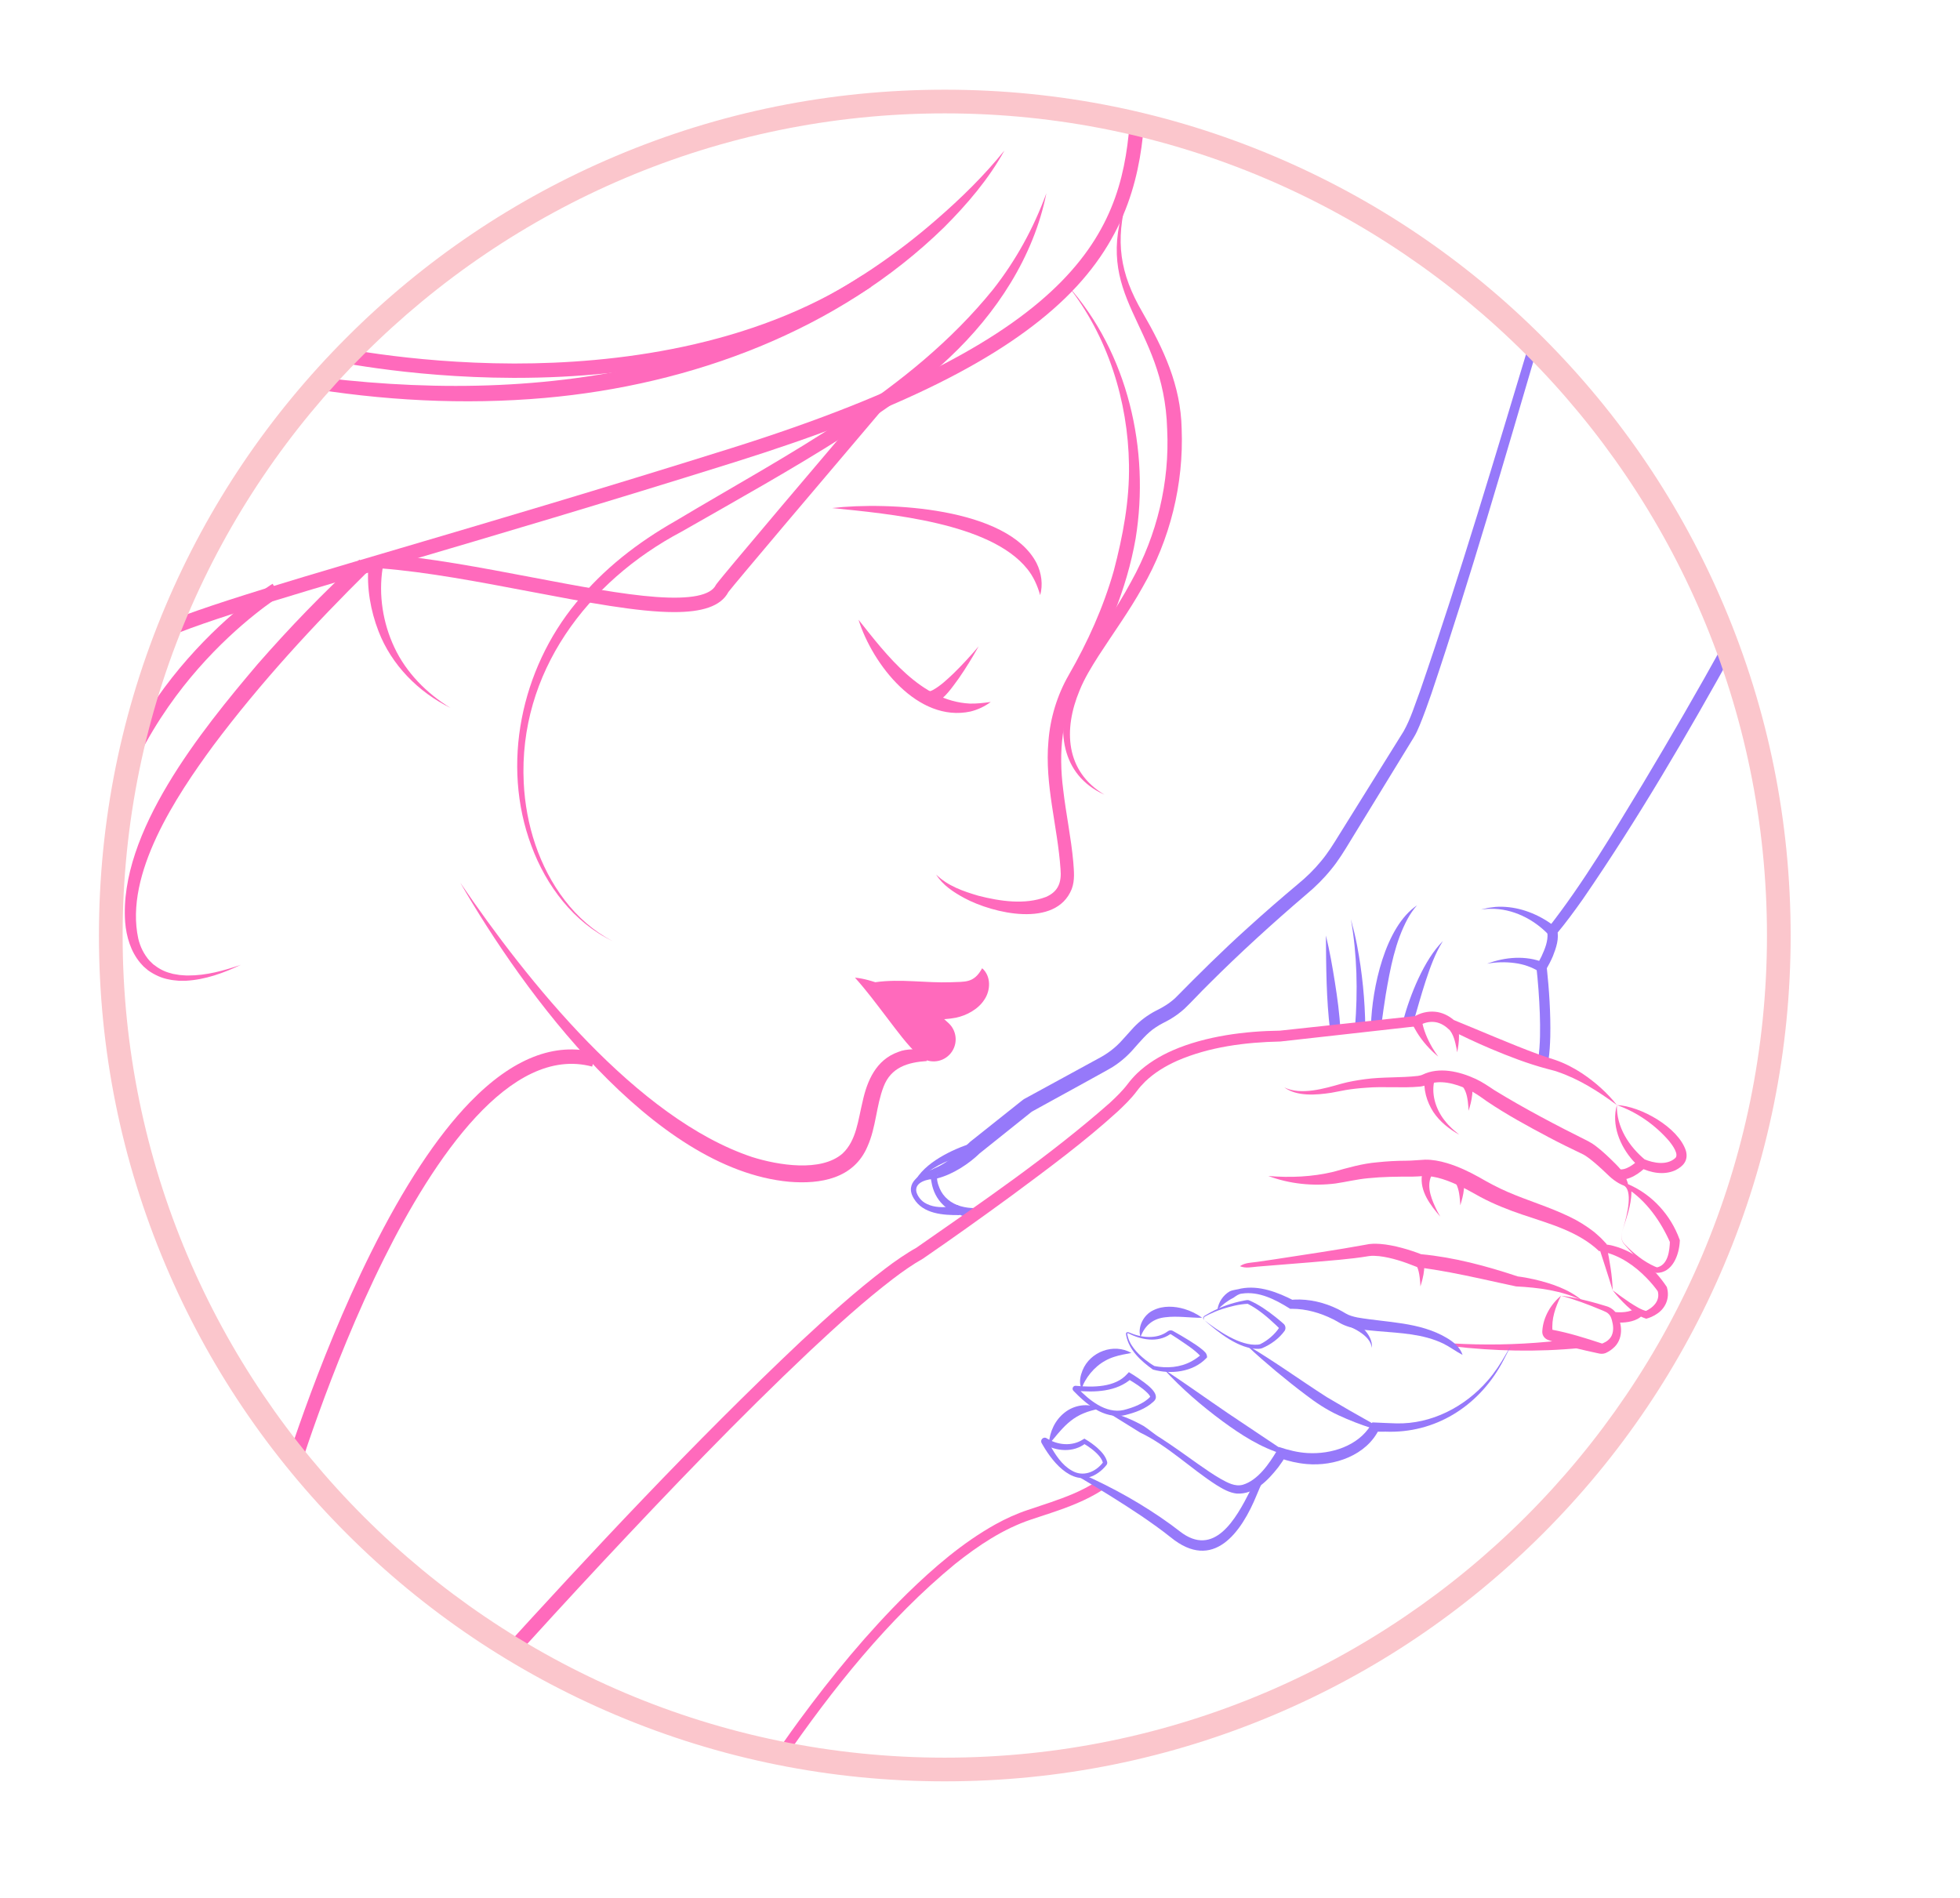 <?xml version="1.0" encoding="UTF-8" standalone="no"?>
<!-- Created with Inkscape (http://www.inkscape.org/) -->

<svg
   version="1.1"
   id="svg2"
   width="1654.587"
   height="1602.28"
   viewBox="0 0 1654.587 1602.28"
   sodipodi:docname="Logo Vetor.ai"
   xmlns:inkscape="http://www.inkscape.org/namespaces/inkscape"
   xmlns:sodipodi="http://sodipodi.sourceforge.net/DTD/sodipodi-0.dtd"
   xmlns="http://www.w3.org/2000/svg"
   xmlns:svg="http://www.w3.org/2000/svg">
  <defs
     id="defs6">
    <clipPath
       clipPathUnits="userSpaceOnUse"
       id="clipPath16">
      <path
         d="M 70.16,609.537 C 70.16,317.835 306.63,81.365 598.332,81.365 v 0 c 291.7,0 528.172,236.47 528.172,528.172 v 0 c 0,291.7 -236.472,528.172 -528.172,528.172 v 0 C 306.63,1137.709 70.16,901.237 70.16,609.537"
         id="path14" />
    </clipPath>
    <clipPath
       clipPathUnits="userSpaceOnUse"
       id="clipPath260">
      <path
         d="M 0,1201.712 H 1240.941 V 0 H 0 Z"
         id="path258" />
    </clipPath>
  </defs>
  <sodipodi:namedview
     id="namedview4"
     pagecolor="#ffffff"
     bordercolor="#000000"
     borderopacity="0.25"
     inkscape:showpageshadow="2"
     inkscape:pageopacity="0.0"
     inkscape:pagecheckerboard="0"
     inkscape:deskcolor="#d1d1d1" />
  <g
     id="g8"
     inkscape:groupmode="layer"
     inkscape:label="Logo Vetor"
     transform="matrix(1.333,0,0,-1.333,0,1602.28)">
    <g
       id="g10">
      <g
         id="g12"
         clip-path="url(#clipPath16)">
        <g
           id="g18"
           transform="translate(974.835,985.928)">
          <path
             d="m 0,0 c -21.962,-74.668 -43.528,-149.501 -68.362,-223.297 -2.339,-6.716 -4.707,-13.396 -7.465,-20.093 -0.977,-2.407 -2.334,-5.404 -3.758,-7.656 -0.001,0 -1.385,-2.261 -1.385,-2.261 l -5.539,-9.047 c -6.808,-11.058 -26.124,-42.708 -33.236,-54.279 -3.679,-6.083 -7.564,-12.459 -12.178,-18.008 -4.577,-5.667 -9.882,-10.922 -15.459,-15.571 -21.408,-18.289 -42.278,-37.276 -62.185,-57.18 -5.085,-4.964 -9.873,-10.297 -15.037,-15.26 -2.847,-2.594 -5.968,-4.881 -9.286,-6.825 -3.212,-1.867 -6.084,-3.028 -8.994,-5.056 -5.572,-3.586 -9.889,-9.051 -14.322,-13.979 -3.729,-4.253 -8.192,-8.087 -13.008,-11.132 -1.42,-1.039 -39.253,-21.69 -42.011,-23.251 0,0 -9.293,-5.114 -9.293,-5.114 l -0.118,-0.066 c 0.099,0.032 0.301,0.184 0.368,0.245 0,0 -0.13,-0.103 -0.13,-0.103 -2.232,-1.794 -5.533,-4.425 -7.763,-6.215 -5.503,-4.398 -19.863,-15.915 -25.281,-20.216 -6.508,-6.377 -16.855,-13.315 -26.75,-15.803 -0.466,-0.135 -0.956,-0.239 -1.596,0.289 0.965,0.254 1.788,1.167 1.847,2.203 0.01,0.168 0,0.043 0.002,0.078 l -0.028,-0.055 c -1.066,-2.874 0.068,-6.066 1.147,-8.767 2.365,-5.703 7.383,-9.701 13.257,-11.362 2.92,-0.851 6.011,-1.249 9.132,-1.243 l -0.502,-6.494 c -7.073,1.022 -14.378,3.38 -19.621,8.531 -3.989,3.803 -6.46,8.918 -7.351,14.272 -0.208,0.906 -0.557,3.122 -0.778,3.998 10e-4,0 -0.158,0.698 -0.158,0.698 l -0.084,0.365 -0.046,0.195 -0.023,0.1 c 0.006,0.788 0.537,1.772 1.296,2.171 0.138,0.081 0.273,0.143 0.398,0.19 0.167,0.059 0.2,0.069 0.173,0.069 0.207,0.779 0.569,0.911 0.947,1.04 5.749,2.357 10.708,6.146 15.433,10.17 2.499,2.089 4.871,4.363 7.218,6.617 7.726,6.194 21.853,17.387 29.66,23.6 0.806,0.642 2.366,1.879 3.115,2.475 0.494,0.398 1.01,0.815 1.566,1.13 5.963,3.267 39.99,21.813 46.73,25.499 5.95,3.09 11.043,6.921 15.473,11.946 2.186,2.446 4.94,5.541 7.216,7.989 4.013,4.176 8.708,7.694 13.843,10.369 4.661,2.266 8.552,4.64 12.312,8.061 14.832,15.071 29.979,30.101 45.7,44.259 10.507,9.554 21.224,18.864 32.101,27.993 5.321,4.371 10.145,9.07 14.507,14.372 4.476,5.317 7.987,11.049 11.679,17.027 10.729,17.255 30.025,48.168 40.666,65.274 4.637,8.224 7.302,17.339 10.668,26.24 25.312,73.482 47.385,148.058 69.851,222.465 C -5.442,1.597 0,0 0,0"
             style="fill:#9679fa;fill-opacity:1;fill-rule:nonzero;stroke:none"
             id="path20" />
        </g>
        <g
           id="g22"
           transform="translate(618.004,471.976)">
          <path
             d="m 0,0 c -10.698,-2.107 -21.581,-5.722 -30.436,-12.252 -2.927,-2.205 -5.535,-4.841 -7.479,-7.957 l -1.443,0.777 c 3.457,7.117 9.84,12.332 16.463,16.379 6.758,4.057 13.911,7.14 21.48,9.411 C -1.415,6.358 0,0 0,0"
             style="fill:#9679fa;fill-opacity:1;fill-rule:nonzero;stroke:none"
             id="path24" />
        </g>
        <g
           id="g26"
           transform="translate(592.545,455.403)">
          <path
             d="m 0,0 c -4.743,0.082 -13.532,-1.914 -12.209,-8.188 0.714,-2.678 2.776,-5.354 5.193,-6.89 4.413,-2.728 9.89,-3.136 14.984,-2.641 2.002,0.21 4.232,0.586 6.088,1.209 0,0 1.134,-6.414 1.134,-6.414 C 4.903,-23.02 -7.971,-22.278 -13.814,-12.445 -20.062,-2.288 -9.318,3.595 -1.03,6.431 -1.03,6.431 0,0 0,0"
             style="fill:#9679fa;fill-opacity:1;fill-rule:nonzero;stroke:none"
             id="path28" />
        </g>
        <g
           id="g30"
           transform="translate(485.628,82.555)">
          <path
             d="m 0,0 c 0.32,0.727 0.978,1.685 1.401,2.377 6.003,9.26 12.414,18.319 18.912,27.223 20.915,28.459 43.35,55.794 68.55,80.646 16.959,16.517 35.018,32.14 55.83,43.776 6.529,3.619 13.444,6.795 20.579,9.156 9.32,3.114 19.733,6.402 28.704,10.229 5.264,2.23 10.274,4.865 15.059,7.922 l 3.512,-5.486 c -10.074,-6.523 -21.47,-10.834 -32.729,-14.593 -3.023,-1.035 -9.673,-3.197 -12.535,-4.154 C 149.538,151.163 133.837,140.592 119.222,128.97 76.486,93.813 41.648,49.806 10.288,4.435 9.567,3.339 6.901,-0.641 6.143,-1.899 c 0,0 -0.259,-0.423 -0.259,-0.423 l -0.113,-0.19 c -0.036,-0.06 0.01,0.014 0.017,0.034 0.015,0.031 0.027,0.063 0.036,0.097 z"
             style="fill:#ff6abc;fill-opacity:1;fill-rule:nonzero;stroke:none"
             id="path32" />
        </g>
        <g
           id="g34"
           transform="translate(813.327,513.355)">
          <path
             d="m 0,0 c 10.473,-5.199 25.447,-0.728 36.116,2.307 4.75,1.331 10.146,2.226 15.05,2.895 11.106,1.517 22.457,0.779 33.489,2.068 0.408,0.048 1.152,0.196 1.538,0.32 0.387,0.091 0.936,0.232 1.258,0.416 10.667,5.23 23.646,2.044 33.857,-2.68 4.049,-1.906 7.968,-4.553 11.681,-7.052 19.22,-11.798 39.439,-22.376 59.623,-32.441 1.617,-0.826 3.184,-1.862 4.601,-2.942 4.71,-3.564 8.962,-7.721 12.989,-11.772 1.802,-1.798 3.452,-3.745 4.78,-5.975 1.331,-2.226 2.46,-4.634 2.949,-7.577 l -0.622,-0.555 c -5.308,1.518 -9.264,4.515 -12.987,8.178 -3.534,3.4 -7.164,6.717 -10.882,9.592 -1.258,0.918 -2.758,2.04 -4.102,2.738 -7.352,3.518 -14.576,7.029 -21.746,10.829 -13.42,7.118 -26.683,14.323 -39.318,22.845 -3.829,2.733 -7.847,5.682 -12.139,7.621 C 108.296,2.4 98.264,5.273 90.125,1.527 89.411,1.241 88.553,0.969 87.807,0.841 c 0,0 -1.109,-0.238 -1.109,-0.238 L 85.659,0.475 C 74.296,-0.536 62.987,0.734 51.683,-0.233 47.628,-0.491 42.9,-1.003 38.901,-1.676 37.086,-2 31.477,-3.095 29.7,-3.423 20.328,-4.839 7.999,-5.909 0,0"
             style="fill:#ff6abc;fill-opacity:1;fill-rule:nonzero;stroke:none"
             id="path36" />
        </g>
        <g
           id="g38"
           transform="translate(1026.481,454.89)">
          <path
             d="m 0,0 c -1.398,0 -2.819,0.226 -4.236,0.754 l 2.273,6.103 c 4.677,-1.741 11.009,3.524 13.056,5.7 l 4.756,-4.45 C 15.49,7.723 8.168,0 0,0"
             style="fill:#ff6abc;fill-opacity:1;fill-rule:nonzero;stroke:none"
             id="path40" />
        </g>
        <g
           id="g42"
           transform="translate(1012.882,409.487)">
          <path
             d="m 0,0 c -13.411,12.732 -31.321,17.358 -48.669,23.249 -8.956,3.033 -17.999,6.57 -26.625,11.182 -3.933,2.121 -8.159,4.626 -12.174,6.528 -7.441,3.553 -16.159,7.123 -24.182,6.726 -2.386,-0.17 -4.8,-0.304 -7.242,-0.355 -9.155,0.044 -18.477,-0.054 -27.613,-0.998 -6.94,-0.616 -13.682,-2.314 -20.587,-3.32 -14.316,-1.809 -29.074,-0.3 -42.573,4.731 13.977,-1.142 27.749,-0.569 41.2,2.658 9.125,2.559 18.428,5.276 27.93,6.031 5.865,0.635 11.987,0.973 17.949,0.988 4.093,0.014 8.105,0.485 12.231,0.669 4.63,0.073 9.306,-0.842 13.659,-2.13 7.254,-2.163 13.829,-5.276 20.328,-8.881 5.887,-3.409 11.961,-6.697 18.243,-9.401 12.969,-5.628 26.223,-9.434 39.229,-15.736 5.511,-2.583 10.834,-5.955 15.649,-9.699 1.348,-1.222 4.23,-3.627 5.457,-5.063 0,0 2.533,-2.715 2.533,-2.715 z"
             style="fill:#ff6abc;fill-opacity:1;fill-rule:nonzero;stroke:none"
             id="path44" />
        </g>
        <g
           id="g46"
           transform="translate(785.236,400.112)">
          <path
             d="m 0,0 c 3.335,2.35 7.136,2.16 10.906,2.73 3.683,0.491 7.353,1.078 11.029,1.617 18.053,2.812 39.677,5.938 57.663,9.257 3.015,0.743 6.271,0.68 9.243,0.489 8.77,-0.649 19.262,-3.899 25.903,-6.508 20.94,-1.933 41.438,-7.496 61.334,-14.107 0,0 -0.641,0.108 -0.641,0.108 3.818,-0.46 7.405,-1.112 11.042,-1.95 10.71,-2.523 21.673,-6.152 30.22,-13.294 -12.946,6.28 -27.646,8.117 -41.825,8.859 -7.428,1.537 -14.8,3.256 -22.181,4.839 -13.122,2.827 -26.16,5.534 -39.49,7.158 -0.485,0.091 -1.01,0.247 -1.466,0.436 C 104.146,2.701 96.029,5.459 88.143,6.361 85.916,6.564 83.811,6.714 81.708,6.4 69.439,4.345 56.951,3.571 44.601,2.444 37.118,1.823 18.564,0.385 11.243,-0.249 7.436,-0.534 3.78,-1.56 0,0"
             style="fill:#ff6abc;fill-opacity:1;fill-rule:nonzero;stroke:none"
             id="path48" />
        </g>
        <g
           id="g50"
           transform="translate(1000.855,348.328)">
          <path
             d="m 0,0 c -27.134,-2.701 -54.498,-2.025 -81.555,1.11 0,0 0.188,1.8 0.188,1.8 20.15,-1.21 40.462,-0.874 60.557,0.997 6.691,0.588 13.33,1.529 19.935,2.547 z"
             style="fill:#ff6abc;fill-opacity:1;fill-rule:nonzero;stroke:none"
             id="path52" />
        </g>
        <g
           id="g54"
           transform="translate(1023.966,502.156)">
          <path
             d="m 0,0 c 14.935,-0.639 38.959,-14.09 43.724,-29.006 1.6,-6.061 -1.618,-9.752 -6.809,-12.332 -7.201,-3.189 -15.447,-1.607 -22.271,1.765 0,0 -0.422,0.218 -0.422,0.218 -1.341,1.388 -2.724,2.73 -4.023,4.149 C 1.893,-25.867 -3.607,-12.422 0,0 m 0,0 c -0.378,-13.803 7.642,-26.201 17.941,-34.72 0,0 -0.618,0.42 -0.618,0.42 5.967,-2.498 14.153,-3.947 19.381,0.504 3.097,2.26 -1.75,8.698 -3.583,10.963 C 24.422,-12.724 12.826,-4.483 0,0"
             style="fill:#ff6abc;fill-opacity:1;fill-rule:nonzero;stroke:none"
             id="path56" />
        </g>
        <g
           id="g58"
           transform="translate(1027.173,421.66)">
          <path
             d="m 0,0 c -0.931,-2.75 -0.126,-5.939 2.005,-7.904 5.451,-5.614 11.677,-10.678 18.848,-13.872 0.611,-0.269 1.31,-0.54 1.824,-0.689 l -0.724,0.102 c 7.28,1.43 8.242,10.64 8.413,16.796 0,0.001 0.216,-1.159 0.216,-1.159 -5.938,13.495 -14.914,26.33 -27.368,34.515 -10e-4,0 1.614,1.991 1.614,1.991 C 5.712,28.376 5.914,26.947 5.99,25.619 5.971,16.815 2.562,8.304 0,0 m 0,0 c 2.103,6.58 6.78,22.31 2.72,28.189 0,0 -4.087,4.4 -4.087,4.4 L 4.335,30.18 c 14.918,-6.479 26.539,-19.409 32.08,-34.616 0,0 0.235,-0.6 0.235,-0.6 l -0.018,-0.56 c -0.375,-8.638 -4.567,-20.379 -14.907,-20.187 -5.423,2.766 -9.8,7.066 -14.049,11.298 -2.014,2.092 -3.963,4.23 -5.85,6.418 C -0.219,-5.972 -0.964,-2.735 0,0"
             style="fill:#ff6abc;fill-opacity:1;fill-rule:nonzero;stroke:none"
             id="path60" />
        </g>
        <g
           id="g62"
           transform="translate(1021.267,384.879)">
          <path
             d="m 0,0 c -2.678,8.988 -6.621,20.819 -9.492,29.799 1.735,-0.291 5.192,-0.766 6.903,-1.045 0.874,-0.072 2.178,-0.423 3.041,-0.652 14.04,-3.644 25.661,-13.78 33.603,-25.645 0,0 0.287,-0.449 0.287,-0.449 l 0.082,-0.37 c 1.904,-6.682 -1.001,-13.379 -6.884,-16.901 -1.938,-1.255 -3.938,-2.116 -6.21,-2.761 l -0.54,0.161 c -4.879,1.612 -8.165,4.665 -11.743,7.894 C 5.77,-6.877 2.734,-3.571 0,0 m 0,0 c 3.58,-2.684 7.155,-5.319 10.807,-7.749 3.36,-2.133 7.303,-4.776 11.038,-5.543 0,0 -1.254,-0.055 -1.254,-0.055 0.586,0.256 1.372,0.657 2.022,1.059 4.516,2.555 7.572,6.97 5.798,12.199 10e-4,0 0.37,-0.818 0.37,-0.818 -2.086,2.977 -4.569,5.861 -7.1,8.501 -7.662,7.958 -17.143,14.514 -28.044,16.867 0,0 2.673,3 2.673,3 C -1.878,18.402 -0.199,9.26 0,0"
             style="fill:#ff6abc;fill-opacity:1;fill-rule:nonzero;stroke:none"
             id="path64" />
        </g>
        <g
           id="g66"
           transform="translate(1026.002,364.391)">
          <path
             d="m 0,0 c -2.043,0 -3.559,0.178 -3.979,0.233 l 0.845,6.459 C -0.757,6.387 6.657,6.191 9.47,9.184 L 14.216,4.723 C 10.466,0.734 4.146,0 0,0"
             style="fill:#ff6abc;fill-opacity:1;fill-rule:nonzero;stroke:none"
             id="path68" />
        </g>
        <g
           id="g70"
           transform="translate(988.579,381.401)">
          <path
             d="m 0,0 c -3.573,-7.259 -6.178,-14.641 -5.364,-22.509 0,0 0.011,-0.102 0.011,-0.102 0.003,-0.031 0.008,-0.089 0.01,-0.04 0.03,0.496 -0.263,0.993 -0.722,1.208 -0.019,0.02 -0.165,0.06 -0.026,0.029 l 0.476,-0.093 c 10.732,-2.022 21.201,-5.328 31.556,-8.746 0.148,-0.001 0.02,-0.105 0.683,0.214 2.325,0.959 4.423,2.57 5.495,4.892 1.336,3.03 1.015,6.372 0.102,9.675 -0.583,2.244 -1.514,3.811 -3.416,4.984 -0.855,0.502 -2.409,1.079 -3.327,1.495 C 17.169,-5.542 8.717,-2.298 0,0 m 0,0 c 7.724,-0.906 15.338,-2.761 22.828,-4.861 1.221,-0.361 4.43,-1.295 5.608,-1.67 2.215,-0.584 4.262,-1.757 5.756,-3.539 4.555,-6.227 5.647,-16.232 -0.129,-22.171 -1.761,-1.748 -3.553,-3.031 -5.837,-4.068 -1.517,-0.606 -3.252,-0.555 -4.788,-0.131 -9.448,2.061 -18.961,4.121 -28.118,7.27 -0.54,0.193 -2.22,0.733 -2.758,0.925 -2.21,0.566 -4.038,2.25 -4.367,4.56 -0.103,0.488 -0.045,1.041 -0.028,1.525 C -11.287,-13.565 -6.427,-5.302 0,0"
             style="fill:#ff6abc;fill-opacity:1;fill-rule:nonzero;stroke:none"
             id="path72" />
        </g>
        <g
           id="g74"
           transform="translate(907.314,458.263)">
          <path
             d="m 0,0 c 0.023,0.025 0.044,0.052 0.062,0.08 0,0 -0.018,-0.012 -0.026,-0.017 -0.413,-0.287 -0.755,-0.885 -1.023,-1.317 -3.151,-7.064 0.652,-15.507 3.858,-22.02 10e-4,0 1.93,-3.505 1.93,-3.505 -6.262,7.29 -13.102,16.095 -11.601,26.372 0.445,1.938 0.914,3.505 2.295,5.111 C -4.505,4.704 0,0 0,0"
             style="fill:#ff6abc;fill-opacity:1;fill-rule:nonzero;stroke:none"
             id="path76" />
        </g>
        <g
           id="g78"
           transform="translate(908.618,518.584)">
          <path
             d="m 0,0 c -2.534,-8.887 0.452,-18.661 5.997,-25.866 0.99,-1.187 2.352,-2.966 3.496,-3.992 1.783,-1.907 4.022,-3.69 6.043,-5.343 -6.422,3.55 -12.344,8.262 -16.453,14.41 C -5.11,-14.29 -7.496,-6.126 -6.295,1.674 -6.295,1.674 0,0 0,0"
             style="fill:#ff6abc;fill-opacity:1;fill-rule:nonzero;stroke:none"
             id="path80" />
        </g>
        <g
           id="g82"
           transform="translate(900.368,556.145)">
          <path
             d="m 0,0 c 0.991,-6.266 3.575,-12.282 6.781,-17.765 1.105,-1.903 2.363,-3.721 3.673,-5.526 -5.25,4.327 -9.855,9.454 -13.452,15.274 -1.273,2.084 -2.408,4.096 -3.315,6.415 C -6.313,-1.602 0,0 0,0"
             style="fill:#ff6abc;fill-opacity:1;fill-rule:nonzero;stroke:none"
             id="path84" />
        </g>
        <g
           id="g86"
           transform="translate(685.289,268.538)">
          <path
             d="m 0,0 c 19.803,-8.785 38.802,-19.431 56.351,-32.169 1.215,-0.92 4.356,-3.292 5.521,-4.178 21.806,-17.039 35.594,8.002 44.488,25.542 1.473,2.687 2.879,6.14 4.963,8.539 0.001,0 2.978,-2.83 2.978,-2.83 -1.106,-1.806 -2.647,-5.708 -3.54,-7.768 -9.868,-24.38 -27.744,-49.262 -54.687,-27.233 -5.889,4.716 -12.179,9.137 -18.391,13.406 C 25.079,-18.223 11.901,-10.087 -1.181,-2.359 -1.181,-2.359 0,0 0,0"
             style="fill:#9679fa;fill-opacity:1;fill-rule:nonzero;stroke:none"
             id="path88" />
        </g>
        <g
           id="g90"
           transform="translate(664.217,287.595)">
          <path
             d="m 0,0 c 0.543,7.626 3.828,14.968 9.996,19.808 6.098,4.878 15.038,6.279 22.016,2.579 C 28.34,21.424 25.051,20.644 22.079,19.372 15.996,16.905 11.415,12.924 7.068,7.988 4.721,5.479 2.597,2.338 0,0"
             style="fill:#9679fa;fill-opacity:1;fill-rule:nonzero;stroke:none"
             id="path92" />
        </g>
        <g
           id="g94"
           transform="translate(660.684,287.77)">
          <path
             d="M 0,0 C 1.479,-0.945 3.287,0.752 2.459,2.282 2.486,2.225 2.624,1.988 2.657,1.923 c 0.33,-0.575 1.234,-2.265 1.569,-2.875 3.473,-6.128 7.508,-12.564 13.759,-16.097 7.08,-4.29 15.078,-1.102 19.843,5.107 0.087,0.11 0.017,0.023 0.01,0 -0.045,-0.081 -0.052,-0.181 -0.039,-0.28 0.012,-0.057 -0.008,0.014 -0.018,0.045 l -0.036,0.111 c -0.405,1.594 -1.325,2.947 -2.391,4.284 -2.776,3.209 -6.389,5.807 -10.036,7.933 -0.001,0 1.557,0.076 1.557,0.076 C 19.168,-5.917 8.046,-5.07 0,0 M 2.115,3.395 C 8.979,-1 18.178,-1.946 25.196,2.634 c 10e-4,-10e-4 0.878,0.504 0.878,0.504 0,0 0.68,-0.429 0.68,-0.429 2.682,-1.588 5.121,-3.355 7.451,-5.392 2.553,-2.324 5.318,-5.196 6.248,-8.891 0.224,-0.636 -0.039,-1.588 -0.462,-2.047 -1.475,-1.867 -3.188,-3.486 -5.136,-4.859 -14.69,-10.419 -28.254,5.53 -35.138,17.514 0,0 -0.562,0.988 -0.562,0.988 L -0.986,0.269 C -2.253,2.288 0.127,4.65 2.115,3.395"
             style="fill:#9679fa;fill-opacity:1;fill-rule:nonzero;stroke:none"
             id="path96" />
        </g>
        <g
           id="g98"
           transform="translate(685.599,322.438)">
          <path
             d="M 0,0 C -0.535,0.102 -0.843,0.704 -1.054,1.163 -2.256,4.618 -1.356,8.423 -0.04,11.714 4.763,23.573 19.75,29.127 30.902,22.736 27.016,21.999 23.484,21.399 20.237,20.334 12.117,17.822 5.726,12.223 1.506,4.897 0.872,3.756 0.237,2.558 -0.082,1.281 -0.174,0.856 -0.277,0.411 0,0"
             style="fill:#9679fa;fill-opacity:1;fill-rule:nonzero;stroke:none"
             id="path100" />
        </g>
        <g
           id="g102"
           transform="translate(722.264,355.243)">
          <path
             d="m 0,0 c -2.036,6.388 1.991,14.254 8.311,17.055 6.072,2.972 13.377,2.538 19.49,0.71 4.041,-1.226 7.832,-3.026 11.219,-5.577 -7.926,-0.04 -15.676,1.307 -23.245,0.343 C 8.107,11.745 2.801,7.535 0,0"
             style="fill:#9679fa;fill-opacity:1;fill-rule:nonzero;stroke:none"
             id="path104" />
        </g>
        <g
           id="g106"
           transform="translate(711.632,309.037)">
          <path
             d="m 0,0 c 3.088,0.798 6.462,1.859 9.322,3.243 2.791,1.347 5.555,2.943 7.588,5.284 0,0 -0.082,-0.125 -0.082,-0.125 -0.065,-0.067 -0.047,-0.141 -0.056,-0.015 -0.289,0.846 -0.983,1.625 -1.702,2.378 -3.592,3.537 -8.128,6.344 -12.463,8.926 0,0 2.477,0.369 2.477,0.369 -9.483,-8.599 -23.532,-9.03 -35.578,-7.812 0,0.001 -0.145,0.018 -0.145,0.018 -0.071,0.009 0.067,-0.012 0.136,-0.007 0.082,0 0.173,0.01 0.261,0.031 0.938,0.178 1.242,1.421 0.599,2.038 0.018,-0.018 0.47,-0.475 0.511,-0.517 C -25.29,9.825 -21.054,6.01 -16.272,3.235 -11.364,0.381 -5.574,-1.312 0,0 m 0.781,-3.248 c -6.449,-1.485 -13.155,0.462 -18.654,3.743 -4.07,2.423 -7.641,5.445 -11.015,8.703 -0.76,0.762 -2.183,2.171 -2.93,2.938 -1.337,1.314 -0.112,3.551 1.702,3.179 10.54,-1.03 24.739,-1.083 32.263,7.459 0,10e-4 1.123,1.192 1.123,1.192 1.988,-1.198 4.014,-2.459 5.903,-3.76 C 12.748,17.535 24.674,10.18 18.782,5.239 13.83,0.65 7.213,-1.659 0.781,-3.248"
             style="fill:#9679fa;fill-opacity:1;fill-rule:nonzero;stroke:none"
             id="path108" />
        </g>
        <g
           id="g110"
           transform="translate(714.686,357.565)">
          <path
             d="m 0,0 c -0.229,0.104 -0.679,0.111 -0.85,-0.06 0.003,-0.006 0.002,0.001 0.005,-0.014 l 0.031,-0.205 c 1.038,-6.818 6.13,-12.159 11.31,-16.33 1.933,-1.528 3.996,-2.977 6.078,-4.182 l -0.345,0.141 c 8.06,-1.621 16.533,-0.95 23.725,2.984 2.243,1.231 4.46,2.795 6.335,4.483 0,-0.002 -0.499,-1.414 -0.498,-1.415 0.049,-0.361 0.091,-0.248 0.013,-0.145 -0.066,0.119 -0.188,0.288 -0.325,0.457 -4.12,4.337 -9.416,7.543 -14.342,10.937 -0.94,0.613 -3.325,2.166 -4.242,2.742 -0.237,0.181 -0.455,0.136 -0.664,-0.008 C 18.321,-6.029 8.01,-4.124 0,0 m 0.3,0.614 c 7.607,-3.412 17.551,-4.563 24.565,0.699 0.907,0.743 2.338,0.821 3.297,0.213 3.382,-1.901 6.986,-3.981 10.27,-6.036 2.923,-1.848 5.847,-3.701 8.531,-5.959 1.206,-1.174 2.417,-1.928 2.718,-3.908 0,-0.003 0.071,-0.764 0.072,-0.766 l -0.571,-0.651 c -8.541,-8.811 -22.364,-10.286 -33.724,-7.122 -7.418,5.278 -15.175,12.27 -16.926,21.591 0,0 -0.107,0.964 -0.107,0.964 -0.008,0.09 -0.02,0.137 -0.023,0.264 0.045,0.94 1.227,1.037 1.898,0.711"
             style="fill:#9679fa;fill-opacity:1;fill-rule:nonzero;stroke:none"
             id="path112" />
        </g>
        <g
           id="g114"
           transform="translate(737.225,334.721)">
          <path
             d="m 0,0 c 13.715,-9.058 26.982,-18.596 40.526,-27.808 11.739,-7.957 28.758,-19.173 40.674,-27.196 -2.051,0.381 -4.084,0.879 -6.123,1.406 C 61.099,-49.41 48.638,-41.345 36.99,-32.799 23.707,-22.984 11.155,-12.202 0,0"
             style="fill:#9679fa;fill-opacity:1;fill-rule:nonzero;stroke:none"
             id="path116" />
        </g>
        <g
           id="g118"
           transform="translate(762.674,365.931)">
          <path
             d="m 0,0 c -1.352,1.078 -0.629,2.484 0.761,3.106 0.798,0.493 2.389,1.436 3.219,1.868 6.595,3.551 13.711,6.014 21.095,7.425 1.125,0.14 2.243,0.611 3.384,0.121 6.104,-2.605 11.538,-6.498 16.713,-10.585 1.426,-1.122 2.946,-2.423 4.326,-3.614 l 0.71,-0.621 c 1.262,-1.062 1.577,-3.113 0.632,-4.496 -3.608,-4.939 -8.728,-8.623 -14.32,-10.986 -0.637,-0.258 -1.551,-0.339 -2.256,-0.379 C 22.134,-18.51 8.703,-7.645 0,0 m 0,0 c 8.677,-6.685 22.76,-16.536 34.023,-15.495 0.361,0.043 1.024,0.153 1.274,0.241 4.742,2.261 9.558,6.454 12.117,10.496 -0.067,-0.156 -0.019,-0.345 0.104,-0.456 0.018,-0.023 0.051,-0.044 -0.033,0.036 -0.387,0.396 -1.526,1.515 -1.945,1.916 C 40.058,1.905 34.243,6.935 27.495,10.357 21.994,10.116 16.455,8.664 11.157,6.988 8.267,6.043 5.406,4.82 2.66,3.497 2.237,3.232 0.658,2.491 0.234,2.216 -0.439,1.76 -0.635,0.652 0,0"
             style="fill:#9679fa;fill-opacity:1;fill-rule:nonzero;stroke:none"
             id="path120" />
        </g>
        <g
           id="g122"
           transform="translate(790.077,349.933)">
          <path
             d="m 0,0 c 17.181,-10.211 33.443,-22.021 50.217,-32.763 8.838,-5.263 19.333,-11.312 28.355,-16.327 1.163,-0.579 1.899,-1.009 2.12,-2.648 -0.784,-0.581 -1.395,-0.707 -1.936,-0.689 -7.219,2.239 -14.353,5.046 -21.24,8.224 -7.383,3.396 -14.3,7.985 -20.737,12.945 -6.451,4.833 -12.708,9.87 -18.897,14.999 -6.156,5.171 -12.248,10.417 -18.104,15.967 z"
             style="fill:#9679fa;fill-opacity:1;fill-rule:nonzero;stroke:none"
             id="path124" />
        </g>
        <g
           id="g126"
           transform="translate(700.547,308.076)">
          <path
             d="m 0,0 c 8.372,-1.742 16.407,-5.02 23.823,-9.23 3.573,-2.328 6.714,-5.249 10.402,-7.41 8.267,-5.339 16.315,-11.174 24.31,-16.861 4.589,-3.211 9.197,-6.402 13.929,-9.138 4.381,-2.398 9.015,-5.084 14.009,-3.755 9.575,2.833 16.745,13.329 21.649,21.579 -0.001,0 1.305,2.36 1.305,2.36 5.854,-1.977 11.979,-3.506 18.092,-3.841 14.888,-0.893 31.978,4.439 40.056,17.659 0,0 0.98,1.759 0.98,1.759 l 1.722,-0.078 c 3.809,-0.173 9.694,-0.465 13.42,-0.557 22.287,-0.551 43.525,10.48 57.97,27.202 4.44,5.042 8.14,10.722 11.443,16.581 1.22,1.84 2.032,4.213 3.977,5.397 -0.997,-0.549 -1.516,-1.642 -2.087,-2.583 -1.614,-2.972 -3.028,-6.044 -4.695,-8.996 -15.004,-27 -42.127,-44.046 -73.376,-42.84 0,-10e-4 -6.761,-0.052 -6.761,-0.052 l 2.702,1.681 c -7.982,-16.66 -28.434,-23.701 -45.862,-22.139 -5.865,0.504 -11.59,1.844 -17.065,3.747 l 3.928,1.522 c -1.555,-2.649 -3.161,-4.983 -4.93,-7.345 -6.386,-8.099 -14.964,-17.268 -26.252,-16.628 -4.725,0.513 -8.842,2.95 -12.658,5.276 C 53.373,-36.068 39.254,-21.802 21.423,-13.278 16.284,-10.124 5.208,-3.158 0,0"
             style="fill:#9679fa;fill-opacity:1;fill-rule:nonzero;stroke:none"
             id="path128" />
        </g>
        <g
           id="g130"
           transform="translate(771.012,372.483)">
          <path
             d="m 0,0 c 0.539,4.764 3.589,9.296 7.797,11.716 2.239,1.016 4.781,1.072 7.1,1.762 11.616,2.212 23.24,-2.376 33.392,-7.55 0,0 -1.723,0.364 -1.723,0.364 0.796,0.099 1.377,0.14 2.05,0.181 9.55,0.473 19.116,-1.842 27.67,-6.033 1.65,-0.816 3.404,-1.819 4.986,-2.775 2.197,-1.297 4.59,-1.919 7.321,-2.503 18.745,-3.273 39.407,-2.769 56.489,-12.881 4.315,-2.54 8.524,-5.88 10.142,-10.839 -4.383,2.293 -7.858,5.001 -12.161,7.152 -12.824,6.175 -27.035,6.655 -41.209,7.865 -8.041,0.843 -16.828,1.005 -24.28,5.155 -1.422,0.858 -2.995,1.724 -4.466,2.465 -8.001,3.993 -16.957,6.583 -25.935,6.567 0,0 -1.101,-0.031 -1.101,-0.031 L 45.449,1.011 C 36.55,6.546 26.24,11.871 15.507,10.271 13.406,10.12 11.686,8.728 10.054,7.59 6.262,5.706 3.053,3.208 0,0"
             style="fill:#9679fa;fill-opacity:1;fill-rule:nonzero;stroke:none"
             id="path132" />
        </g>
        <g
           id="g134"
           transform="translate(1102.072,798.467)">
          <path
             d="M 0,0 C -0.119,-0.869 -0.216,-0.962 -0.361,-1.361 -0.55,-1.8 -0.917,-2.53 -1.136,-2.964 -1.612,-3.896 -3.06,-6.615 -3.582,-7.585 -33.546,-61.64 -64.759,-115.174 -99.817,-166.117 c -5.321,-7.502 -10.758,-14.933 -16.741,-22.072 l 0.552,3.202 c 1.51,-5.83 -0.571,-11.777 -2.676,-17.116 -1.225,-2.865 -2.759,-5.799 -4.317,-8.498 10e-4,0 0.426,2.025 0.426,2.025 1.563,-14.791 2.579,-29.539 2.276,-44.421 -0.141,-4.982 -0.414,-9.98 -1.158,-15.044 l -6.439,0.985 c 1.326,9.405 1.271,19.156 0.971,28.707 -0.356,10.017 -1.125,20.125 -2.237,30.074 l 0.544,0.97 c 0.735,1.266 2.105,3.812 2.746,5.123 2.107,4.6 4.262,9.681 3.769,14.788 -0.012,0.091 -0.093,0.383 -0.02,0.165 l 0.552,3.202 c 22.4,28.62 41.017,60.159 59.888,91.207 17.548,29.276 34.78,59.036 51.308,88.919 l 1.612,2.983 0.777,1.473 0.357,0.704 0.148,0.303 0.038,0.084 -0.031,-0.082 C -7.428,1.699 -7.651,1.082 -7.66,0.689 Z"
             style="fill:#9679fa;fill-opacity:1;fill-rule:nonzero;stroke:none"
             id="path136" />
        </g>
        <g
           id="g138"
           transform="translate(941.751,591.678)">
          <path
             d="m 0,0 c 11.419,4.274 24.486,5.417 36.023,0.722 0,0 -3.019,-5.772 -3.019,-5.772 -4.629,2.96 -10.041,4.784 -15.58,5.487 C 11.678,1.189 5.744,1.072 0,0"
             style="fill:#9679fa;fill-opacity:1;fill-rule:nonzero;stroke:none"
             id="path140" />
        </g>
        <g
           id="g142"
           transform="translate(980.71,610.052)">
          <path
             d="m 0,0 c -9.421,9.879 -22.897,16.647 -36.731,16.4 -1.763,0.08 -4.316,-0.331 -6.086,-0.47 1.037,0.251 3.499,0.828 4.492,1.065 0.98,0.176 3.576,0.461 4.609,0.603 11.62,0.827 23.23,-2.858 32.98,-9.102 C 1.159,7.277 2.82,6.123 4.597,4.614 4.597,4.614 0,0 0,0"
             style="fill:#9679fa;fill-opacity:1;fill-rule:nonzero;stroke:none"
             id="path144" />
        </g>
        <g
           id="g146"
           transform="translate(858.132,551.572)">
          <path
             d="M 0,0 C 1.808,22.704 1.345,45.845 -2.639,68.335 -1.13,62.79 0.262,57.188 1.325,51.516 4.579,34.403 6.282,17.128 6.505,-0.328 6.505,-0.328 0,0 0,0"
             style="fill:#9679fa;fill-opacity:1;fill-rule:nonzero;stroke:none"
             id="path148" />
        </g>
        <g
           id="g150"
           transform="translate(842.346,549.379)">
          <path
             d="M 0,0 C -2.442,19.946 -2.513,40.08 -2.661,60.157 -0.248,50.364 1.46,40.433 3.046,30.491 4.606,20.568 5.985,10.623 6.487,0.587 6.487,0.587 0,0 0,0"
             style="fill:#9679fa;fill-opacity:1;fill-rule:nonzero;stroke:none"
             id="path152" />
        </g>
        <g
           id="g154"
           transform="translate(868.227,552.718)">
          <path
             d="M 0,0 C 0.692,23.309 8.805,62.194 29.162,75.935 26.867,73.352 24.953,70.556 23.323,67.618 15.292,52.827 12.22,35.977 9.376,19.547 8.311,12.921 7.369,6.179 6.501,-0.403 Z"
             style="fill:#9679fa;fill-opacity:1;fill-rule:nonzero;stroke:none"
             id="path156" />
        </g>
        <g
           id="g158"
           transform="translate(888.58,555.57)">
          <path
             d="M 0,0 C 4.35,16.187 13.236,38.593 25.191,50.442 20.208,42.566 17.113,33.722 14.199,24.923 11.688,17.268 8.583,6.182 6.299,-1.656 6.299,-1.655 0,0 0,0"
             style="fill:#9679fa;fill-opacity:1;fill-rule:nonzero;stroke:none"
             id="path160" />
        </g>
        <g
           id="g162"
           transform="translate(312.046,150.271)">
          <path
             d="m 0,0 c 63.055,69.333 126.991,137.858 195.162,202.234 17.206,16.01 34.688,31.836 53.447,46.109 5.615,4.358 14.364,10.301 19.582,13.12 41.804,29.147 84.297,58.075 122.553,91.775 4.081,3.802 8.136,7.708 11.274,11.878 1.84,2.449 3.874,4.73 6.048,6.849 6.486,6.22 14.348,10.957 22.473,14.534 21.034,9.205 46.472,12.258 67.846,12.505 0,0 86.425,9.307 86.425,9.307 l -1.473,-0.542 c 3.998,2.49 8.673,3.641 13.384,3.228 4.61,-0.392 8.999,-2.607 12.369,-5.635 0,0 -0.784,0.517 -0.784,0.517 9.034,-3.665 18.049,-7.488 27.058,-11.211 8.985,-3.725 17.982,-7.39 27.105,-10.732 3.421,-1.183 6.95,-2.391 10.384,-3.462 6.036,-2.072 11.791,-5.06 17.046,-8.523 8.307,-5.564 15.857,-12.228 22.021,-20.066 -11.757,8.707 -23.994,16.473 -37.71,21.119 -2.102,0.76 -4.68,1.298 -6.848,1.918 -12.012,3.219 -23.605,7.697 -35.035,12.497 -9.233,3.921 -18.294,8.131 -27.214,12.762 -2.582,2.393 -5.705,4.056 -9,4.331 -3.117,0.293 -6.417,-0.519 -9.12,-2.134 0.003,0.002 -1.473,-0.542 -1.472,-0.541 -0.335,-0.021 -86.407,-9.716 -86.716,-9.702 -22.168,-0.465 -44.986,-3.347 -65.358,-12.205 -7.472,-3.34 -14.454,-7.567 -20.311,-13.21 -1.895,-1.866 -3.648,-3.854 -5.223,-5.964 -3.711,-4.951 -7.92,-8.971 -12.136,-12.949 -21.197,-19.304 -44.316,-36.328 -67.245,-53.326 -18.529,-13.552 -37.179,-26.883 -56.116,-39.884 -6.495,-3.659 -12.781,-8.094 -18.902,-12.743 -18.445,-14.119 -35.669,-29.8 -52.658,-45.696 C 155.587,153.418 112.47,108.33 69.918,62.863 48.668,40.074 27.57,17.101 6.776,-6.068 Z"
             style="fill:#ff6abc;fill-opacity:1;fill-rule:nonzero;stroke:none"
             id="path164" />
        </g>
        <g
           id="g166"
           transform="translate(851.848,370.055)">
          <path
             d="M 0,0 C 6.525,-4.33 18.155,-12.923 16.873,-21.673 16.185,-13.484 3.961,-8.375 -2.77,-5.895 -2.77,-5.895 0,0 0,0"
             style="fill:#9679fa;fill-opacity:1;fill-rule:nonzero;stroke:none"
             id="path168" />
        </g>
        <g
           id="g170"
           transform="translate(920.993,555.753)">
          <path
             d="m 0,0 c 4.355,-4.912 3.005,-14.281 1.808,-20.201 0,0 -0.362,2.309 -0.362,2.309 -0.901,4.424 -1.926,9.449 -5.206,12.696 -0.097,0.091 -0.186,0.127 -0.272,0.193 -0.034,-0.003 -0.244,0.139 -0.016,-0.1 z"
             style="fill:#ff6abc;fill-opacity:1;fill-rule:nonzero;stroke:none"
             id="path172" />
        </g>
        <g
           id="g174"
           transform="translate(930.459,518.826)">
          <path
             d="m 0,0 c 3.786,-5.363 1.41,-14.525 -0.433,-20.277 0,0 -0.105,2.335 -0.105,2.335 -0.407,4.496 -0.871,9.604 -3.772,13.193 -0.087,0.101 -0.171,0.147 -0.249,0.222 -0.035,0.001 -0.228,0.164 -0.028,-0.097 z"
             style="fill:#ff6abc;fill-opacity:1;fill-rule:nonzero;stroke:none"
             id="path176" />
        </g>
        <g
           id="g178"
           transform="translate(925.199,458.92)">
          <path
             d="m 0,0 c 3.786,-5.363 1.41,-14.525 -0.433,-20.277 0,0 -0.105,2.335 -0.105,2.335 -0.407,4.496 -0.871,9.604 -3.772,13.193 -0.087,0.101 -0.172,0.147 -0.249,0.222 -0.035,0 -0.228,0.164 -0.028,-0.097 z"
             style="fill:#ff6abc;fill-opacity:1;fill-rule:nonzero;stroke:none"
             id="path180" />
        </g>
        <g
           id="g182"
           transform="translate(899.958,407.565)">
          <path
             d="m 0,0 c 3.786,-5.363 1.41,-14.525 -0.433,-20.277 0,0 -0.105,2.335 -0.105,2.335 -0.407,4.496 -0.871,9.604 -3.772,13.193 -0.087,0.101 -0.172,0.147 -0.249,0.222 -0.035,0 -0.228,0.164 -0.028,-0.097 z"
             style="fill:#ff6abc;fill-opacity:1;fill-rule:nonzero;stroke:none"
             id="path184" />
        </g>
        <g
           id="g186"
           transform="translate(186.008,259.853)">
          <path
             d="m 0,0 -8.724,2.576 c 0.222,0.75 22.54,75.776 57.641,146.326 20.722,41.65 41.815,73.684 62.694,95.214 26.926,27.765 53.76,38.309 79.758,31.342 l -2.355,-8.786 C 137.002,280.609 88.575,208.168 57.107,144.942 22.345,75.099 0.219,0.743 0,0"
             style="fill:#ff6abc;fill-opacity:1;fill-rule:nonzero;stroke:none"
             id="path188" />
        </g>
        <g
           id="g190"
           transform="translate(233.762,840.925)">
          <path
             d="m 0,0 c -35.207,-34.805 -69.032,-71.495 -98.734,-111.164 -23.349,-31.793 -56.293,-81.177 -47.473,-122.149 1.208,-5.211 3.633,-10.021 7.108,-14.013 0.293,-0.337 2.084,-1.971 2.355,-2.277 3.298,-2.599 6.984,-4.697 11.203,-5.698 0,0 1.309,-0.376 1.309,-0.376 0.867,-0.174 3.17,-0.527 4.064,-0.698 1.604,-0.096 3.964,-0.392 5.554,-0.327 11.451,-0.046 22.561,3.045 33.392,6.759 -10.846,-5.19 -22.614,-9.437 -34.774,-10.094 -0.949,-0.025 -3.499,0.01 -4.48,-0.002 -1.706,0.189 -4.334,0.343 -5.986,0.768 -4.76,0.784 -9.384,2.945 -13.404,5.735 -0.329,0.247 -2.603,2.227 -2.989,2.549 0,0 -2.117,2.321 -2.117,2.321 -5.984,7.18 -8.755,16.458 -9.511,25.617 -4.183,56.999 48.48,121.765 83.675,163.293 20.358,23.299 41.783,45.53 64.62,66.423 C -6.188,6.666 0,0 0,0"
             style="fill:#ff6abc;fill-opacity:1;fill-rule:nonzero;stroke:none"
             id="path192" />
        </g>
        <g
           id="g194"
           transform="translate(177.39,824.554)">
          <path
             d="M 0,0 -2.382,3.874 0.002,0.001 C 0.001,0.001 0.001,0 0,0 m -113.778,-181.996 -9.039,1.017 c 7.254,64.48 38.933,112.338 64.231,141.131 27.392,31.177 52.755,46.94 53.821,47.596 L 0,0 c -0.36,-0.223 -25.512,-15.918 -51.96,-46.087 -24.351,-27.777 -54.842,-73.904 -61.818,-135.909"
             style="fill:#ff6abc;fill-opacity:1;fill-rule:nonzero;stroke:none"
             id="path196" />
        </g>
        <g
           id="g198"
           transform="translate(662.667,1079.662)">
          <path
             d="m 0,0 c -8.009,-40.281 -31.686,-76.157 -61.313,-104.045 -19.797,-18.717 -42.311,-34.179 -65.129,-48.829 -34.092,-21.752 -69.495,-41.437 -104.537,-61.45 -59.708,-31.579 -103.434,-89.341 -100.013,-159.069 1.3,-26.512 9.677,-53.134 25.935,-74.344 8.116,-10.604 18.387,-19.689 30.334,-25.913 -24.585,11.765 -42.071,35.054 -51.393,60.28 -19.337,51.648 -6.465,111.861 28.316,154.007 17.141,21.327 39.26,38.324 62.918,51.769 71.085,42.554 148.136,81.128 201.109,146.616 C -19.311,-42.598 -8.04,-22.07 0,0"
             style="fill:#ff6abc;fill-opacity:1;fill-rule:nonzero;stroke:none"
             id="path200" />
        </g>
        <g
           id="g202"
           transform="translate(636.114,1106.726)">
          <path
             d="m 0,0 c -9.92,-18.039 -23.7,-34.134 -38.213,-48.66 -67.114,-65.583 -160.242,-99.848 -252.656,-108.053 -51.455,-4.56 -103.704,-1.704 -154.467,6.949 0,0 1.14,7.443 1.14,7.443 73.03,-9.874 148.042,-10.124 219.966,6.807 66.787,15.309 129.717,46.738 181.339,91.902 C -27.515,-30.287 -12.809,-15.886 0,0"
             style="fill:#ff6abc;fill-opacity:1;fill-rule:nonzero;stroke:none"
             id="path204" />
        </g>
        <g
           id="g206"
           transform="translate(326.42,962.707)">
          <path
             d="m 0,0 c -0.575,0 -1.146,0.001 -1.722,0.002 -68.019,0.191 -119.554,11.806 -120.067,11.923 l 2.028,8.867 c 0.505,-0.115 51.227,-11.53 118.279,-11.694 0.47,-0.001 0.948,-0.002 1.421,-0.002 61.564,0 149.22,9.8 220.124,56.009 l 4.966,-7.62 C 192.576,36.335 154.112,20.786 110.707,11.271 76.589,3.791 39.348,0 0,0"
             style="fill:#ff6abc;fill-opacity:1;fill-rule:nonzero;stroke:none"
             id="path208" />
        </g>
        <g
           id="g210"
           transform="translate(526.975,880.258)">
          <path
             d="m 0,0 c 35.071,4.081 111.18,0.491 129.46,-34.854 3.197,-6.383 4.143,-13.816 2.285,-20.295 -1.759,6.172 -4.253,11.774 -8.188,16.62 C 100.101,-9.278 35.97,-3.653 0,0"
             style="fill:#ff6abc;fill-opacity:1;fill-rule:nonzero;stroke:none"
             id="path212" />
        </g>
        <g
           id="g214"
           transform="translate(543.689,809.535)">
          <path
             d="m 0,0 c 17.803,-22.415 39.631,-51.516 70.409,-53.108 4.302,-0.126 8.685,0.373 13.336,1.023 -3.726,-2.789 -8.083,-4.866 -12.796,-6.046 C 37.513,-65.34 8.895,-28.319 0,0"
             style="fill:#ff6abc;fill-opacity:1;fill-rule:nonzero;stroke:none"
             id="path216" />
        </g>
        <g
           id="g218"
           transform="translate(619.774,792.684)">
          <path
             d="m 0,0 c -3.853,-6.869 -7.961,-13.609 -12.5,-20.165 -4.353,-5.903 -8.561,-12.412 -15.241,-16.195 -1.648,-0.811 -3.515,-1.22 -5.376,-0.968 0,0 1.778,8.92 1.778,8.92 -0.508,-0.025 -0.137,-0.17 0.354,-0.065 0.558,0.154 1.244,0.4 1.965,0.79 4.799,2.625 8.98,6.611 13.052,10.46 C -10.402,-11.801 -5.09,-5.996 0,0"
             style="fill:#ff6abc;fill-opacity:1;fill-rule:nonzero;stroke:none"
             id="path220" />
        </g>
        <g
           id="g222"
           transform="translate(91.565,791.339)">
          <path
             d="m 0,0 -4.688,7.795 c 21.375,12.857 76.029,28.968 166.577,55.661 56.067,16.528 125.844,37.098 209.214,63.249 225.998,70.891 248.71,140.706 253.163,211.944 l 9.078,-0.567 C 631.127,302.61 623.421,261.071 583.078,221.931 543.31,183.35 476.819,150.333 373.826,118.026 290.38,91.851 220.562,71.269 164.461,54.731 74.61,28.244 20.376,12.256 0,0"
             style="fill:#ff6abc;fill-opacity:1;fill-rule:nonzero;stroke:none"
             id="path224" />
        </g>
        <g
           id="g226"
           transform="translate(699.433,698.726)">
          <path
             d="m 0,0 c -27.916,12.598 -30.784,41.924 -21.138,67.979 1.501,4.135 3.271,8.19 5.321,12.091 10.057,18.898 22.894,36.469 32.823,55.023 16.293,29.368 24.352,62.782 22.719,96.276 C 37.831,299.4 -9.064,313.734 14.298,378.383 6.762,350.519 9.654,330.317 24.058,305.529 37.473,282.314 48.317,259.24 48.904,231.768 50.272,196.731 41.587,161.563 24.044,131.216 15.662,116.176 5.519,102.236 -3.758,87.883 -8.256,80.809 -12.647,73.705 -15.786,65.919 -25.988,41.378 -24.908,14.897 0,0"
             style="fill:#ff6abc;fill-opacity:1;fill-rule:nonzero;stroke:none"
             id="path228" />
        </g>
        <g
           id="g230"
           transform="translate(676.152,1021.233)">
          <path
             d="m 0,0 c 38.225,-42.905 52.138,-104.111 43.036,-160.253 -5.605,-32.177 -18.699,-62.664 -34.874,-90.808 -12.166,-20.499 -14.016,-44.894 -11.004,-68.241 1.731,-15.157 5.021,-30.484 6.395,-45.891 0.41,-5.667 1.099,-11.518 -1.002,-17.084 -10.003,-24.934 -49.822,-15.439 -67.917,-5.739 -6.837,3.717 -13.8,8.19 -17.938,14.956 7.28,-7.227 17.171,-10.627 26.77,-13.449 13.586,-3.476 29.404,-5.867 42.734,-0.774 8.106,3.485 9.976,9.556 9.264,17.668 -1.817,26.989 -10.132,53.477 -7.657,80.919 1.115,14.617 5.512,29.179 12.852,41.95 11.995,20.815 21.954,42.881 28.527,66.005 5.761,21.924 10.03,44.381 9.634,67.149 C 38.253,-73.168 25.307,-31.907 0,0"
             style="fill:#ff6abc;fill-opacity:1;fill-rule:nonzero;stroke:none"
             id="path232" />
        </g>
        <g
           id="g234"
           transform="translate(291.433,643.067)">
          <path
             d="m 0,0 c 42.322,-62.244 112.051,-149.529 184.905,-173.828 16.299,-5.145 43.602,-9.719 57.238,2.224 8.87,8.304 9.858,21.444 12.707,32.907 2.872,13.281 8.573,26.483 22.595,31.433 5.536,2.307 11.722,1.412 17.294,2.05 0,0 0.819,-7.811 0.819,-7.811 -12.145,-0.809 -22.736,-3.957 -27.429,-16.254 -4.681,-12.066 -4.721,-25.643 -10.177,-37.812 -8.636,-20.441 -29.79,-24.053 -49.663,-22.388 C 121.949,-181.463 40.468,-70.158 0,0"
             style="fill:#ff6abc;fill-opacity:1;fill-rule:nonzero;stroke:none"
             id="path236" />
        </g>
        <g
           id="g238"
           transform="translate(554.381,579.973)">
          <path
             d="M 0,0 C 15.86,2.253 32.127,-0.593 47.634,-0.032 56.756,0.412 62.338,-0.825 67.602,8.837 73.316,3.936 73.086,-5.171 68.935,-11.167 64.991,-17.295 57.456,-21.154 50.989,-22.491 32.644,-26.013 11.927,-20.345 -2.543,-8.733 -2.543,-8.733 0,0 0,0"
             style="fill:#ff6abc;fill-opacity:1;fill-rule:nonzero;stroke:none"
             id="path240" />
        </g>
        <g
           id="g242"
           transform="translate(461.458,827.415)">
          <path
             d="M 0,0 C -0.021,-0.043 -0.044,-0.087 -0.065,-0.13 -0.037,-0.077 -0.016,-0.033 0,0 m -34.502,-13.052 c -22.966,0 -55.067,6.108 -91.51,13.043 -32.048,6.097 -65.187,12.403 -94.128,14.638 l 0.701,9.069 c 29.443,-2.274 62.835,-8.627 95.127,-14.772 29.319,-5.578 57.012,-10.848 78.507,-12.392 21.717,-1.56 34.39,0.975 37.67,7.534 0.313,0.627 1.267,2.535 97.477,115.793 l 6.932,-5.889 C 59.28,70.422 3.559,4.625 -0.158,-0.309 -5.009,-9.565 -17.147,-13.052 -34.502,-13.052"
             style="fill:#ff6abc;fill-opacity:1;fill-rule:nonzero;stroke:none"
             id="path244" />
        </g>
        <g
           id="g246"
           transform="translate(242.308,842.122)">
          <path
             d="m 0,0 c -2.633,-16.906 0.152,-34.665 7.452,-50.139 7.506,-16.005 20.451,-29.086 35.546,-38.306 -20.336,9.998 -37.389,27.197 -45.601,48.586 -5.045,13.061 -7.515,27.274 -6.38,41.29 C -8.983,1.431 0,0 0,0"
             style="fill:#ff6abc;fill-opacity:1;fill-rule:nonzero;stroke:none"
             id="path248" />
        </g>
        <g
           id="g250"
           transform="translate(541.437,582.858)">
          <path
             d="m 0,0 c 5.67,-0.526 11.17,-2.269 16.519,-4.126 10.574,-3.852 20.661,-8.805 30.111,-14.85 4.571,-3.034 9.015,-6.288 12.95,-10.113 5.515,-5.394 5.613,-14.237 0.219,-19.753 -5.259,-5.376 -13.795,-5.604 -19.33,-0.616 -7.697,7.207 -13.815,15.766 -20.239,24.15 C 13.642,-16.711 7.367,-8.165 0,0"
             style="fill:#ff6abc;fill-opacity:1;fill-rule:nonzero;stroke:none"
             id="path252" />
        </g>
      </g>
    </g>
    <g
       id="g254">
      <g
         id="g256"
         clip-path="url(#clipPath260)">
        <g
           id="g262"
           transform="translate(598.332,1130.208)">
          <path
             d="m 0,0 c -287.1,0 -520.672,-233.572 -520.672,-520.672 0,-287.099 233.572,-520.672 520.672,-520.672 287.1,0 520.672,233.573 520.672,520.672 C 520.672,-233.572 287.1,0 0,0 m 0,-1056.344 c -72.312,0 -142.465,14.164 -208.51,42.098 -63.788,26.981 -121.075,65.603 -170.267,114.797 -49.193,49.192 -87.816,106.478 -114.796,170.267 -27.935,66.045 -42.099,136.198 -42.099,208.51 0,72.312 14.164,142.465 42.099,208.51 26.98,63.788 65.603,121.075 114.796,170.267 49.192,49.193 106.479,87.816 170.267,114.796 C -142.465,0.836 -72.312,15 0,15 72.312,15 142.465,0.836 208.51,-27.099 c 63.788,-26.98 121.074,-65.603 170.267,-114.796 49.193,-49.192 87.816,-106.479 114.796,-170.267 27.935,-66.045 42.099,-136.198 42.099,-208.51 0,-72.312 -14.164,-142.465 -42.099,-208.51 C 466.593,-792.971 427.97,-850.257 378.777,-899.449 329.584,-948.643 272.298,-987.265 208.51,-1014.246 142.465,-1042.18 72.312,-1056.344 0,-1056.344"
             style="fill:#fbc6cc;fill-opacity:1;fill-rule:nonzero;stroke:none"
             id="path264" />
        </g>
      </g>
    </g>
  </g>
</svg>
